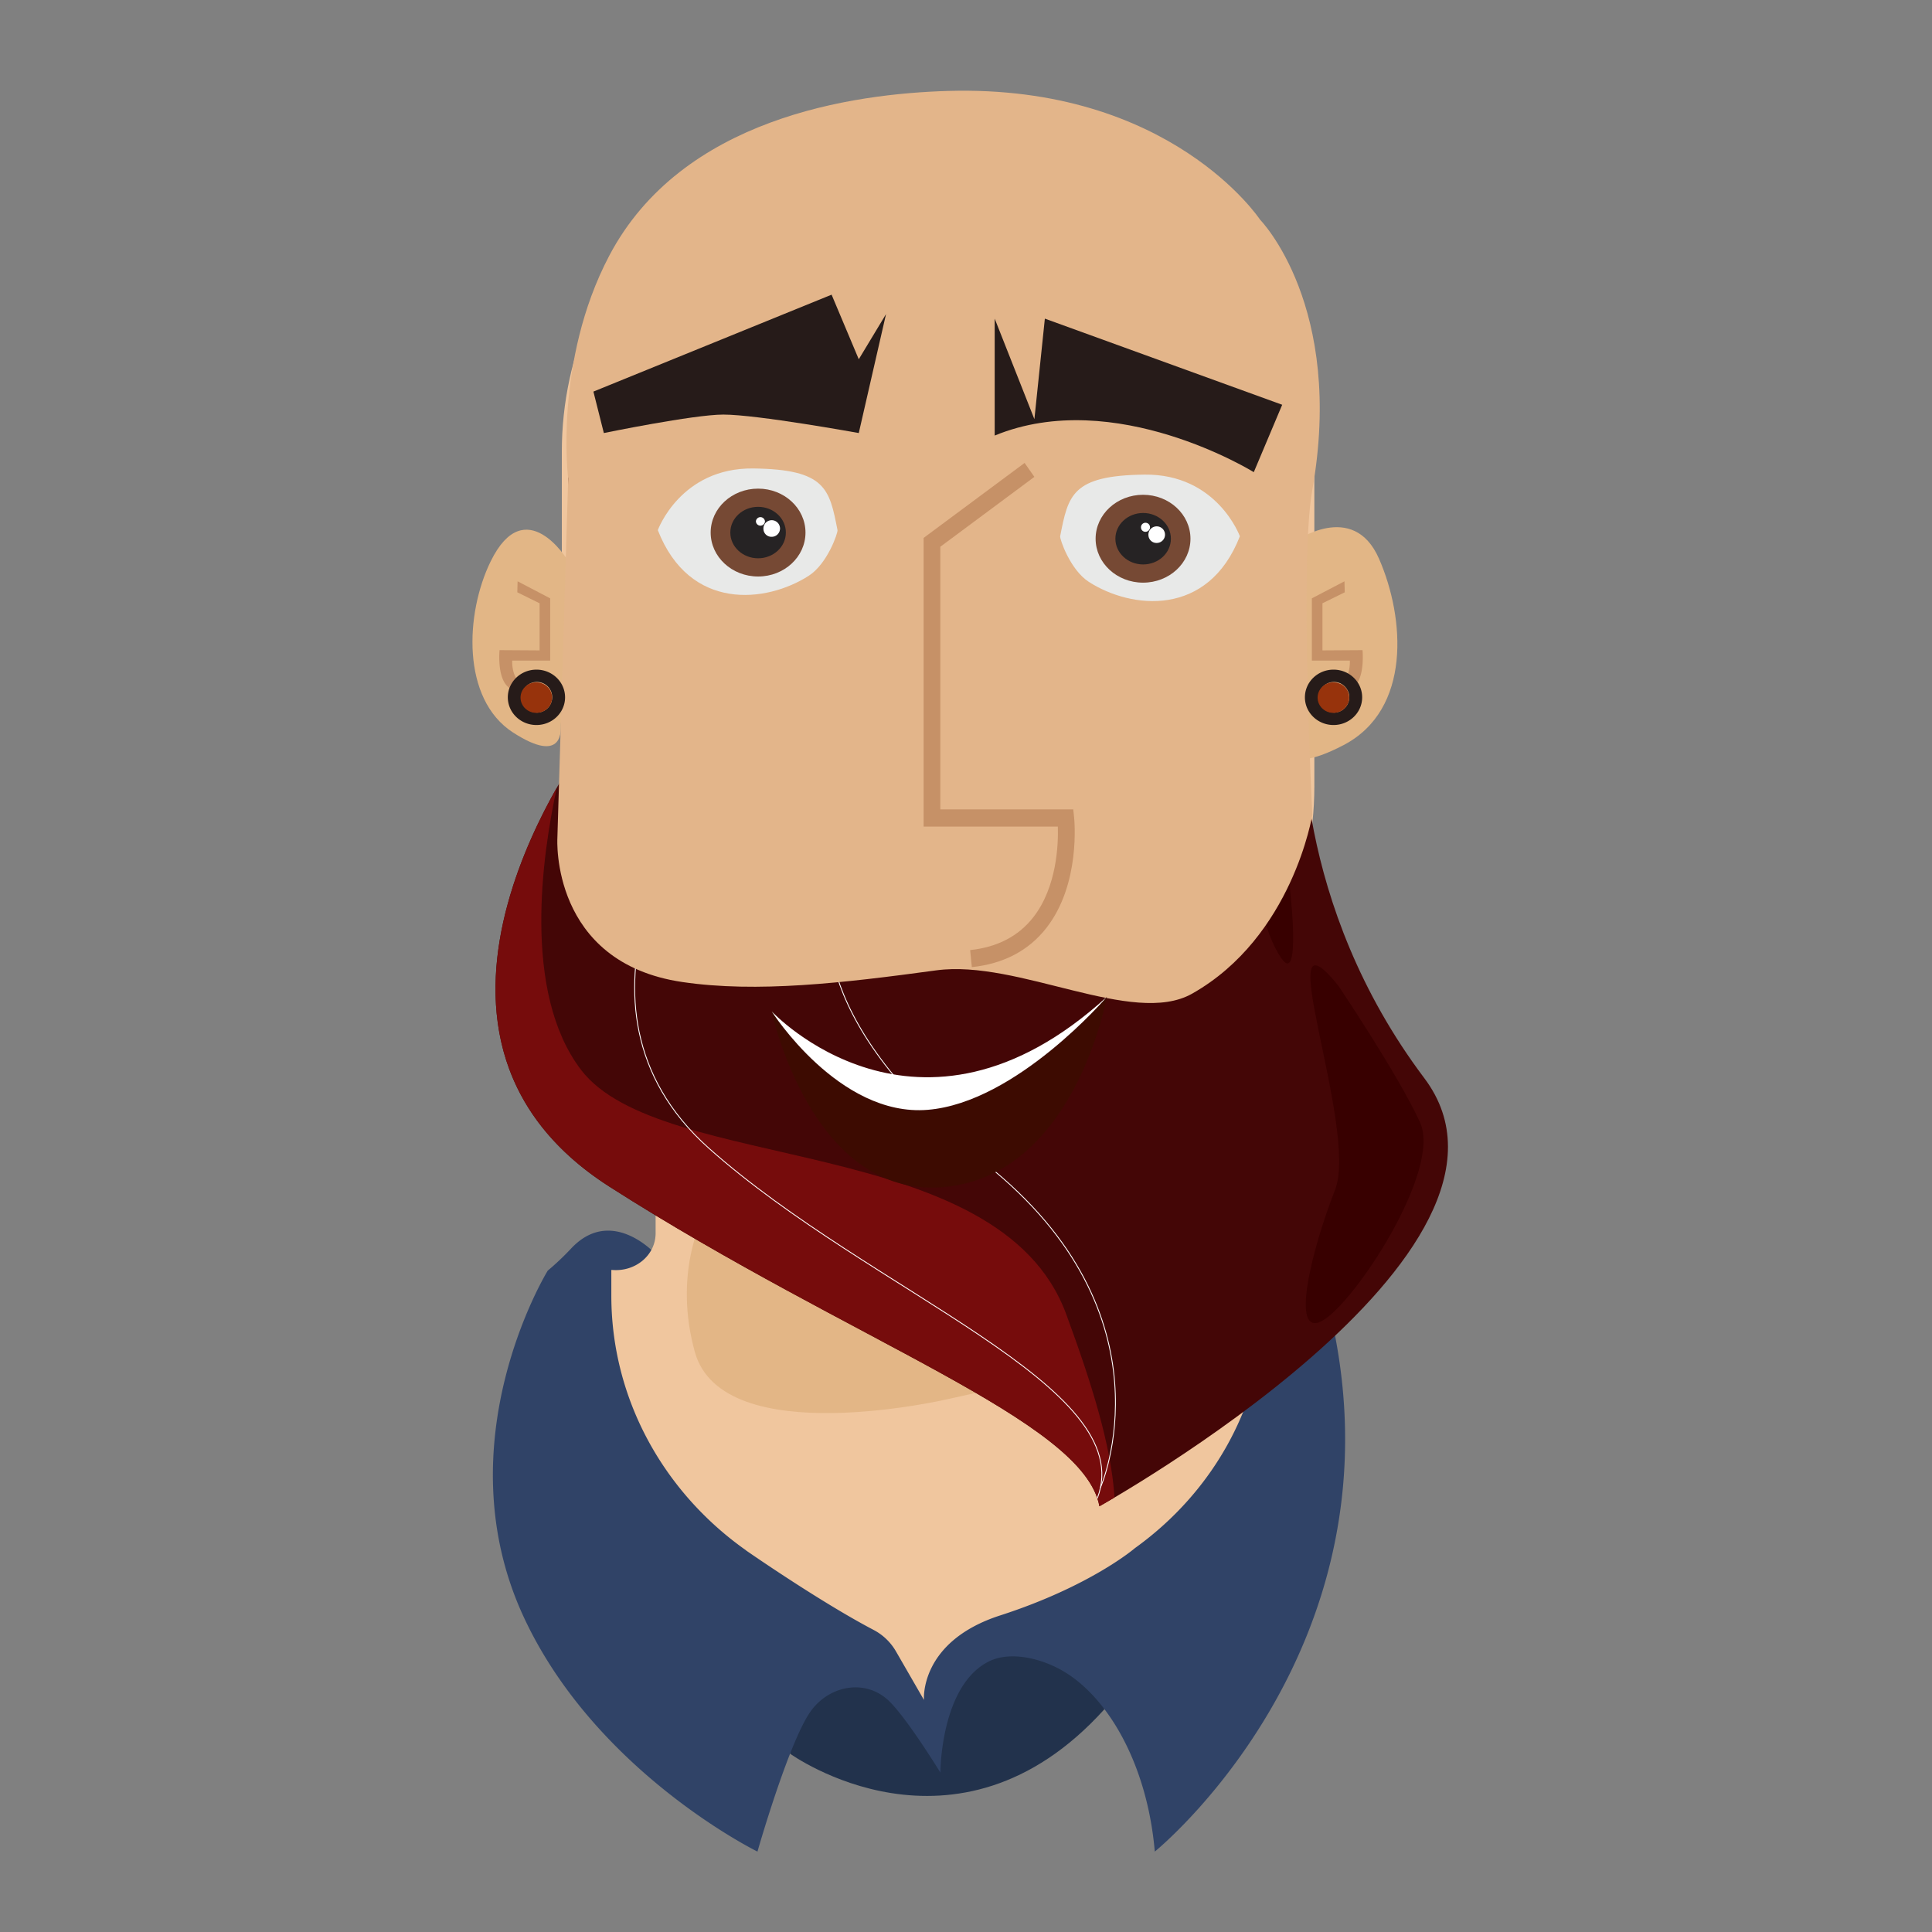 <svg id="Capa_1" data-name="Capa 1" xmlns="http://www.w3.org/2000/svg" xmlns:xlink="http://www.w3.org/1999/xlink" viewBox="0 0 1133.86 1133.86"><rect x="0" y="0" width="1133.86" height="1133.86" fill="#808080" stroke="none"/><defs><style>.cls-1,.cls-14{fill:none;}.cls-2{fill:#22324c;}.cls-3{fill:#304367;}.cls-4{fill:#f0c69e;}.cls-5{fill:#e7996e;}.cls-6{fill:#212031;}.cls-7{fill:#c4415a;}.cls-8{fill:#fff;}.cls-9{clip-path:url(#clip-path);}.cls-10{fill:#e2b686;}.cls-11{fill:#e3b686;}.cls-12{fill:#440606;}.cls-13{fill:#760c0c;}.cls-14{stroke:#fff;stroke-miterlimit:10;stroke-width:0.5px;}.cls-15{fill:#380000;}.cls-16{fill:#e3b58a;}.cls-17{fill:#261b19;}.cls-18{fill:#c69167;}.cls-19{fill:#3d0b01;}.cls-20{fill:#e8e9e8;}.cls-21{fill:#764934;}.cls-22{fill:#262324;}.cls-23{fill:#97330c;}</style><clipPath id="clip-path"><rect class="cls-1" x="-87.69" y="-404" width="1275.28" height="1555.96"/></clipPath></defs><title>Mesa de trabajo 1</title><path class="cls-2" d="M463.69,1029.22s97.36,70.42,184.5-26.13l-23.08-51.2S561,943,543.68,1004.53C543.68,1004.53,475.94,951.45,463.69,1029.22Z"/><path class="cls-3" d="M677.73,1086.67c-4.45-51.81-28.2-92.46-56.14-107.24-13.1-6.93-29.48-10-40.88-4.53-28.81,13.92-28.81,65.4-28.81,65.4s-20.25-33-30.81-42.63c-14-12.71-35.17-8.18-45.71,7.24-12.9,18.88-30.83,81.76-30.83,81.76s-94.66-46.45-137-137.29c-48.06-103,13.85-203.55,13.85-203.55v-.06a155.94,155.94,0,0,0,13.74-13c8-8.56,16.27-11,23.68-10.45,14.61,1.05,26,13.72,26,13.72l291.88-13.86c19.19-.89,38-6.12,54.1-16a22.83,22.83,0,0,1,11.58-3.74c7.2-.08,15.08,4.21,22.51,17.35C852.41,945.37,677.73,1086.67,677.73,1086.67Z"/><path class="cls-4" d="M741.74,725.43c-13.53,2-25.41-9-25.41-22V451H384.77V723.73c0,13-11.91,22.78-25.55,21.58l-.44,0V760.4c0,60.92,31.05,115.63,79.07,149.47h-.09s43.09,30,74.89,46.68a32.61,32.61,0,0,1,13.14,12.56l16.47,28.56s-2.94-34.21,44.75-49.61c53.13-17.16,79-39.44,79-39.44H666c46.37-33.26,76.36-86,76.36-145.51V725.37A4.39,4.39,0,0,0,741.74,725.43Z"/><path class="cls-4" d="M550.55,671.28h0c-122,0-220.82-93.95-220.82-209.84V265c0-115.89,98.86-209.84,220.82-209.84h0c122,0,220.82,93.95,220.82,209.84V461.44C771.36,577.33,672.5,671.28,550.55,671.28Z"/><path class="cls-5" d="M550.55,671.28a194,194,0,0,1-57.25-4.13c-4.72-1-9.33-2.35-14-3.59s-9.12-3-13.69-4.55c-2.31-.7-4.46-1.78-6.68-2.69l-6.62-2.84c-4.39-1.94-8.59-4.25-12.89-6.36-4.21-2.26-8.22-4.87-12.34-7.29s-7.89-5.34-11.79-8-7.41-5.92-11.11-8.86-7-6.37-10.41-9.58a174.75,174.75,0,0,1-33-44.62,271.88,271.88,0,0,0,37.4,40.41c3.58,2.89,7,5.9,10.61,8.77,3.71,2.72,7.32,5.56,11.1,8.17s7.59,5.2,11.53,7.59,7.91,4.74,12,6.89,8.14,4.37,12.35,6.29,8.44,3.84,12.75,5.55,8.63,3.45,13.06,4.89l6.67,2.11c2.23.68,4.41,1.56,6.69,2.07A295.08,295.08,0,0,0,550.55,671.28Z"/><path class="cls-5" d="M747.83,555.79A117.23,117.23,0,0,1,735.07,582c-1.34,2.05-2.7,4.1-4.12,6.11L726.53,594c-1.53,1.93-3.17,3.79-4.75,5.69l-5,5.51a154.79,154.79,0,0,1-22.62,19.47,127.49,127.49,0,0,1-26.27,14.52c7.59-6.4,15.08-12.6,22.28-19.05s14.08-13.14,20.72-20l4.94-5.2c1.6-1.78,3.15-3.59,4.79-5.34l4.72-5.41c1.49-1.87,3-3.69,4.61-5.51C736.06,571.25,741.85,563.58,747.83,555.79Z"/><path class="cls-5" d="M318.77,346.71a16.07,16.07,0,0,0-9.24,8.12,34.68,34.68,0,0,0-3.6,11.46,55.46,55.46,0,0,0,1.78,23.79,30.35,30.35,0,0,0,5.3,10.14,13.86,13.86,0,0,0,3.68,3.31c.21.1.33.13.31.17s-.15.11-.11.14.61-.43,1-1.13a22.63,22.63,0,0,0,1.69-5.45c.42-2,.65-4.1.91-6.21.49-4.23.73-8.53,1.06-12.88A71.91,71.91,0,0,1,324.18,391a53.13,53.13,0,0,1,.34,6.68,21.7,21.7,0,0,1-1.1,7.14,8.2,8.2,0,0,1-2.93,4.05A6.45,6.45,0,0,1,317.2,410a7.93,7.93,0,0,1-3-.45,18.24,18.24,0,0,1-6.78-4.74,32.29,32.29,0,0,1-7.3-12.52,46.86,46.86,0,0,1-.36-27.27,32.43,32.43,0,0,1,6.48-12.34,20,20,0,0,1,5.65-4.46A13.65,13.65,0,0,1,318.77,346.71Z"/><path class="cls-5" d="M326.79,365.13a37.8,37.8,0,0,1-2.21-7.68c-.46-2.42-.76-4.74-1.09-6.88a26.06,26.06,0,0,0-1.24-5.49,4.47,4.47,0,0,0-1.48-2,12.6,12.6,0,0,0-3.56-1.68,7.2,7.2,0,0,1,4.35-2,7.81,7.81,0,0,1,5.32,1.66,12.86,12.86,0,0,1,4.5,8.43,19.94,19.94,0,0,1-.56,8.26A17.66,17.66,0,0,1,326.79,365.13Z"/><path class="cls-5" d="M784.07,346.71a13.66,13.66,0,0,1,6.89,1.53,20,20,0,0,1,5.65,4.46A32.43,32.43,0,0,1,803.08,365a46.86,46.86,0,0,1-.36,27.27,32.29,32.29,0,0,1-7.3,12.52,18.24,18.24,0,0,1-6.78,4.74,7.93,7.93,0,0,1-3,.45,6.45,6.45,0,0,1-3.29-1.12,8.2,8.2,0,0,1-2.93-4.05,21.71,21.71,0,0,1-1.1-7.14,53.13,53.13,0,0,1,.34-6.68,71.88,71.88,0,0,1,2.67-12.87c.33,4.36.57,8.66,1.06,12.88.25,2.11.49,4.2.91,6.21A22.63,22.63,0,0,0,785,402.7c.36.7.89,1.21,1,1.13s-.09-.11-.11-.14.1-.06.31-.17a13.86,13.86,0,0,0,3.68-3.31,30.35,30.35,0,0,0,5.3-10.14,55.46,55.46,0,0,0,1.78-23.79,34.68,34.68,0,0,0-3.6-11.46A16.07,16.07,0,0,0,784.07,346.71Z"/><path class="cls-5" d="M776.05,365.13a17.65,17.65,0,0,1-4-7.38,19.94,19.94,0,0,1-.56-8.26,12.86,12.86,0,0,1,4.5-8.43,7.81,7.81,0,0,1,5.32-1.66,7.2,7.2,0,0,1,4.35,2,12.6,12.6,0,0,0-3.56,1.68,4.47,4.47,0,0,0-1.48,2,26.06,26.06,0,0,0-1.24,5.49c-.33,2.14-.63,4.46-1.09,6.88A37.8,37.8,0,0,1,776.05,365.13Z"/><ellipse class="cls-6" cx="668.84" cy="319.69" rx="19.88" ry="18.89"/><path class="cls-6" d="M709.85,301.32a84,84,0,0,0-19.81-8.7,68.64,68.64,0,0,0-21-2.86,40.52,40.52,0,0,0-5.3.29l-2.65.22c-.88.09-1.74.34-2.62.47l-5.26.95c-1.7.53-3.42,1-5.15,1.48l-2.6.72-2.5,1-5.08,1.92c-3.34,1.41-6.55,3.12-10,4.53a107.83,107.83,0,0,1,8.77-6.7l4.88-2.75,2.48-1.34,2.63-1.05c1.76-.7,3.53-1.39,5.32-2s3.71-.92,5.57-1.39c.93-.22,1.86-.47,2.82-.6l2.88-.3a43.85,43.85,0,0,1,5.77-.43,56.93,56.93,0,0,1,22.52,4.22A50,50,0,0,1,709.85,301.32Z"/><ellipse class="cls-6" cx="460.23" cy="319.69" rx="19.88" ry="18.89"/><path class="cls-6" d="M501.24,301.32a84,84,0,0,0-19.81-8.7,68.64,68.64,0,0,0-21-2.86,40.52,40.52,0,0,0-5.3.29l-2.65.22c-.88.09-1.74.34-2.62.47l-5.26.95c-1.7.53-3.42,1-5.15,1.48l-2.6.72-2.5,1-5.08,1.92c-3.34,1.41-6.55,3.12-10,4.53a107.93,107.93,0,0,1,8.77-6.7l4.88-2.75,2.48-1.34,2.63-1.05c1.76-.7,3.53-1.39,5.32-2s3.71-.92,5.57-1.39c.93-.22,1.86-.47,2.82-.6l2.88-.3a43.85,43.85,0,0,1,5.77-.43,56.93,56.93,0,0,1,22.52,4.22A50,50,0,0,1,501.24,301.32Z"/><path class="cls-6" d="M588.22,362.87c2.29,7.94,4.06,16,5.64,24S596.79,403,598,411.05c.55,3.92,1.3,8.38.8,12.71a32.57,32.57,0,0,1-3.73,12.48,22.12,22.12,0,0,1-9.39,9.46c-3.9,1.79-7.78,3.55-11.79,5.14,3.4-2.55,7-4.9,10.45-7.27a20.65,20.65,0,0,0,7-9,32.3,32.3,0,0,0,2.47-11.16c.3-3.84-.37-7.53-1-11.67-1.15-8.1-2.23-16.2-3-24.35S588.33,371.1,588.22,362.87Z"/><path class="cls-7" d="M592.22,496.76C588,506.1,580.46,513.19,570.85,518a51.34,51.34,0,0,1-7.65,3,50.37,50.37,0,0,1-8.36,1.64,47.83,47.83,0,0,1-17.42-1.19,49.12,49.12,0,0,1-27.24-18,48.08,48.08,0,0,1-7.06-13.32,35.4,35.4,0,0,1-1.89-14.76c3.05,1.82,5.92,3.56,8.63,5.22,5.28,3.2,10,6.08,14.71,8.55a85.34,85.34,0,0,0,19.62,8,60.17,60.17,0,0,0,9.74,1.61c1.67.23,3.45.18,5.26.35,1.83-.1,3.74.1,5.68-.08,2.31-.05,4.67-.2,7.14-.43C578,498,584.65,497.24,592.22,496.76Z"/><path class="cls-8" d="M572,498.55a37.85,37.85,0,0,1-57-5.88,35.06,35.06,0,0,1-5-11.08c-.08-.35-.16-.68-.21-1,5.28,3.2,10,6.08,14.71,8.55a85.34,85.34,0,0,0,19.62,8,60.17,60.17,0,0,0,9.74,1.61c1.67.23,3.45.18,5.26.35,1.83-.1,3.74.1,5.68-.08C567.18,498.93,569.54,498.78,572,498.55Z"/><path class="cls-6" d="M709.85,248.67c-9.15-.51-16.1-1.06-22.69-1.25s-12.23-.43-18-.22a10.3,10.3,0,0,0-2.16,0l-2.17.09c-.73,0-1.46,0-2.2,0s-1.47.14-2.22.16c-1.49.12-3,.11-4.6.13-1.55.18-3.14.3-4.81.35-.82,0-1.69,0-2.55,0s-1.68.21-2.57.25c-1.75.15-3.58.21-5.5.24a88.94,88.94,0,0,1-12.55.18,32.77,32.77,0,0,1,2.7-5.82,34.29,34.29,0,0,1,3.55-5.22c1.4-1.52,2.88-3,4.46-4.42.77-.74,1.59-1.4,2.41-2.08s1.76-1.2,2.68-1.75c1.82-1.13,3.72-2.17,5.66-3.17,2-.83,4.11-1.54,6.23-2.21,1.06-.33,2.12-.67,3.21-.91l3.33-.53a40.59,40.59,0,0,1,6.73-.58,46.92,46.92,0,0,1,25.54,6.86,23.86,23.86,0,0,1,2.68,1.85c.87.64,1.73,1.28,2.54,2a43.39,43.39,0,0,1,4.48,4.57A27,27,0,0,1,709.85,248.67Z"/><path class="cls-6" d="M501.24,248.67c-9.15-.51-16.1-1.06-22.69-1.25s-12.23-.43-18-.22a10.3,10.3,0,0,0-2.16,0l-2.17.09c-.73,0-1.46,0-2.2,0s-1.47.14-2.22.16c-1.49.12-3,.11-4.6.13-1.55.18-3.14.3-4.81.35-.82,0-1.69,0-2.55,0s-1.68.21-2.57.25c-1.75.15-3.59.21-5.5.24a88.94,88.94,0,0,1-12.55.18,32.75,32.75,0,0,1,2.7-5.82,34.33,34.33,0,0,1,3.55-5.22c1.4-1.52,2.88-3,4.46-4.42.77-.74,1.59-1.4,2.41-2.08s1.76-1.2,2.68-1.75c1.82-1.13,3.72-2.17,5.66-3.17,2-.83,4.11-1.54,6.23-2.21,1.06-.33,2.12-.67,3.21-.91l3.33-.53a40.59,40.59,0,0,1,6.73-.58,46.92,46.92,0,0,1,25.54,6.86,23.86,23.86,0,0,1,2.68,1.85c.87.64,1.73,1.28,2.54,2a43.42,43.42,0,0,1,4.48,4.57A27,27,0,0,1,501.24,248.67Z"/><g class="cls-9"><path class="cls-10" d="M759.65,318s34.47-24.86,49.68,9.92,19.1,88.46-20.75,109.34-35.74-3.48-35.91-5.17S759.65,318,759.65,318Z"/><path class="cls-10" d="M333.09,328.68s-24.81-40.59-45.11.75c-15,30.59-17.27,80.86,13.14,100.48s27.89-2.76,28.07-4.31S333.09,328.68,333.09,328.68Z"/><path class="cls-11" d="M572.82,817.44,673,792.05V715.42H412.11s-17,32.34-4.33,78c16.4,59.1,149.71,27.43,149.71,27.43"/><path class="cls-12" d="M835.91,632.76C759,530.58,763.62,423.58,765.16,408s-3.53-229-3.53-229S723.49,80.6,629.71,62.58c-74.62-14.35-129.52-4.25-171.62,10.56C418.95,76.58,330.72,137,333.52,284.35c0,0,8.84,62.3,11.9,148.86,0,0-130.7,171.9,12.3,263.27S636,833.53,645.23,884C645.23,884,912.79,735,835.91,632.76Z"/><path class="cls-13" d="M645.23,884s3.32-1.85,8.87-5.14c-2-30.51-13.24-66.48-28.37-107.62-39.25-106.71-238-82-284.75-143.4-34.71-45.55-22.67-126.77-14.18-165.61-30.06,53-75.84,166,30.91,234.22C500.7,787.85,636,833.53,645.23,884Z"/><path class="cls-14" d="M411.65,467.24s-91,121.61,4.39,206.65S669.09,813.59,644,879.3"/><path class="cls-14" d="M488.39,529.82s-22.41,64,89.88,153.06S645.85,873,645.85,873"/><path class="cls-15" d="M734.71,449.86s-4.47,81,17.27,112.48S737.9,371.9,734.71,449.86Z"/><path class="cls-15" d="M785.68,578.84s35,52,47.77,80-38.81,106.38-57.58,116.39-6.4-41,7.67-77S743,525.16,785.68,578.84Z"/><path class="cls-16" d="M357.55,150.09c-32.64,62-24.09,130.83-24.09,130.83L327.11,492s-4.18,72.93,73.37,84.34c43.81,6.45,94.12.61,148.95-6.85,48.16-6.56,115.41,33.32,150.18,13.69,59.09-33.36,70.57-105,70.57-105s-7.57-148.12-.07-190.25c19.28-108.35-30.59-159-30.59-159S687.15,49.59,556.45,53.37C500.33,55,400.1,69.24,357.55,150.09Z"/><path class="cls-17" d="M504,254.15,520,184.33,504,210.85l-15.95-37.91L348.26,229.82l6.13,24.33s52.6-10.84,70.13-10.84C444.4,243.31,504,254.15,504,254.15Z"/><path class="cls-17" d="M583.77,255.62V187l23.3,59,6.14-59,139.29,50.55L735.83,277.1S654.4,226.56,583.77,255.62Z"/><path class="cls-18" d="M570.36,567.59l-1-10c15.9-1.69,28.35-8.13,37-19.19,14-17.83,14.79-43.1,14.47-53.28H542.06V315.69l59.26-44,5.74,8.18-55.19,41V475h78l.48,4.49c.17,1.63,4,39.33-16.36,65.25C603.64,557.92,589,565.62,570.36,567.59Z"/><path class="cls-19" d="M452.88,593.54s81.72,102.78,196.68-8.47c0,0-18.67,105.22-96.17,111.64S452.88,593.54,452.88,593.54Z"/><path class="cls-8" d="M544.44,651.34c52.12-4.26,105.12-66.27,105.12-66.27-110.69,100.9-196.68,8.47-196.68,8.47S492.32,655.63,544.44,651.34Z"/><path class="cls-17" d="M466.8,311.52c0,13.93-11,25.26-24.49,25.26s-24.53-11.34-24.53-25.26,11-25.25,24.53-25.25S466.8,297.58,466.8,311.52Z"/><path class="cls-17" d="M692.62,311.52c0,13.93-11,25.26-24.51,25.26s-24.49-11.34-24.49-25.26,11-25.25,24.49-25.25S692.62,297.58,692.62,311.52Z"/><path class="cls-20" d="M622.19,314.73c-.29,1.47,5.79,19.66,16.87,26.79,24.89,16,69.94,21,88.6-26.79,0,0-13.32-36.7-56-36.19S626.95,290.59,622.19,314.73Z"/><path class="cls-21" d="M643,316.17c0-14.25,12.48-25.79,27.85-25.79s27.81,11.54,27.81,25.79-12.45,25.78-27.81,25.78S643,330.41,643,316.17Z"/><ellipse class="cls-22" cx="670.89" cy="316.16" rx="16.29" ry="15.1"/><path class="cls-8" d="M674,314.14a4.87,4.87,0,1,1,4.88,4.51A4.72,4.72,0,0,1,674,314.14Z"/><path class="cls-8" d="M669.63,309.63a2.65,2.65,0,1,1,2.65,2.47A2.56,2.56,0,0,1,669.63,309.63Z"/><path class="cls-20" d="M491.52,311.12c.29,1.47-5.82,19.66-16.87,26.79-24.89,16-69.94,21-88.59-26.79,0,0,13.31-36.7,56-36.19S486.77,287,491.52,311.12Z"/><path class="cls-21" d="M417.08,312.56c0-14.25,12.48-25.79,27.84-25.79s27.81,11.54,27.81,25.79-12.45,25.78-27.81,25.78S417.08,326.79,417.08,312.56Z"/><path class="cls-22" d="M428.61,312.55c0-8.34,7.3-15.1,16.31-15.1s16.29,6.76,16.29,15.1-7.31,15.1-16.29,15.1S428.61,320.88,428.61,312.55Z"/><path class="cls-8" d="M448.05,310.53a4.87,4.87,0,1,1,4.87,4.51A4.69,4.69,0,0,1,448.05,310.53Z"/><path class="cls-8" d="M443.63,306a2.66,2.66,0,0,1,5.31,0,2.66,2.66,0,0,1-5.31,0Z"/><path class="cls-18" d="M781.09,410.25v-6.92a11.18,11.18,0,0,0,8-4.14c3-3.85,3.19-9.3,3.12-11.49H769.91V351.16l19.13-10,.17,6.45-13.08,6.45V381.7l23.51-.15s1.49,15-4.42,21C790.83,407,785.1,409.83,781.09,410.25Z"/><path class="cls-18" d="M311.73,410.25v-6.92a11.18,11.18,0,0,1-8-4.14c-3-3.85-3.19-9.3-3.12-11.49h22.29V351.16l-19.13-10-.17,6.45,13.08,6.45V381.7l-23.51-.15s-1.49,15,4.42,21C302,407,307.72,409.83,311.73,410.25Z"/></g><path class="cls-17" d="M314.83,393c-9.28,0-16.8,7.28-16.8,16.25s7.52,16.25,16.8,16.25,16.8-7.28,16.8-16.25S324.11,393,314.83,393Zm0,25.21a9,9,0,1,1,9.26-9A9.11,9.11,0,0,1,314.83,418.24Z"/><ellipse class="cls-23" cx="314.75" cy="409.41" rx="9.26" ry="8.96"/><path class="cls-17" d="M782.63,393c-9.28,0-16.8,7.28-16.8,16.25s7.52,16.25,16.8,16.25,16.8-7.28,16.8-16.25S791.91,393,782.63,393Zm0,25.21a9,9,0,1,1,9.26-9A9.11,9.11,0,0,1,782.63,418.24Z"/><ellipse class="cls-23" cx="782.54" cy="409.41" rx="9.26" ry="8.96"/></svg>